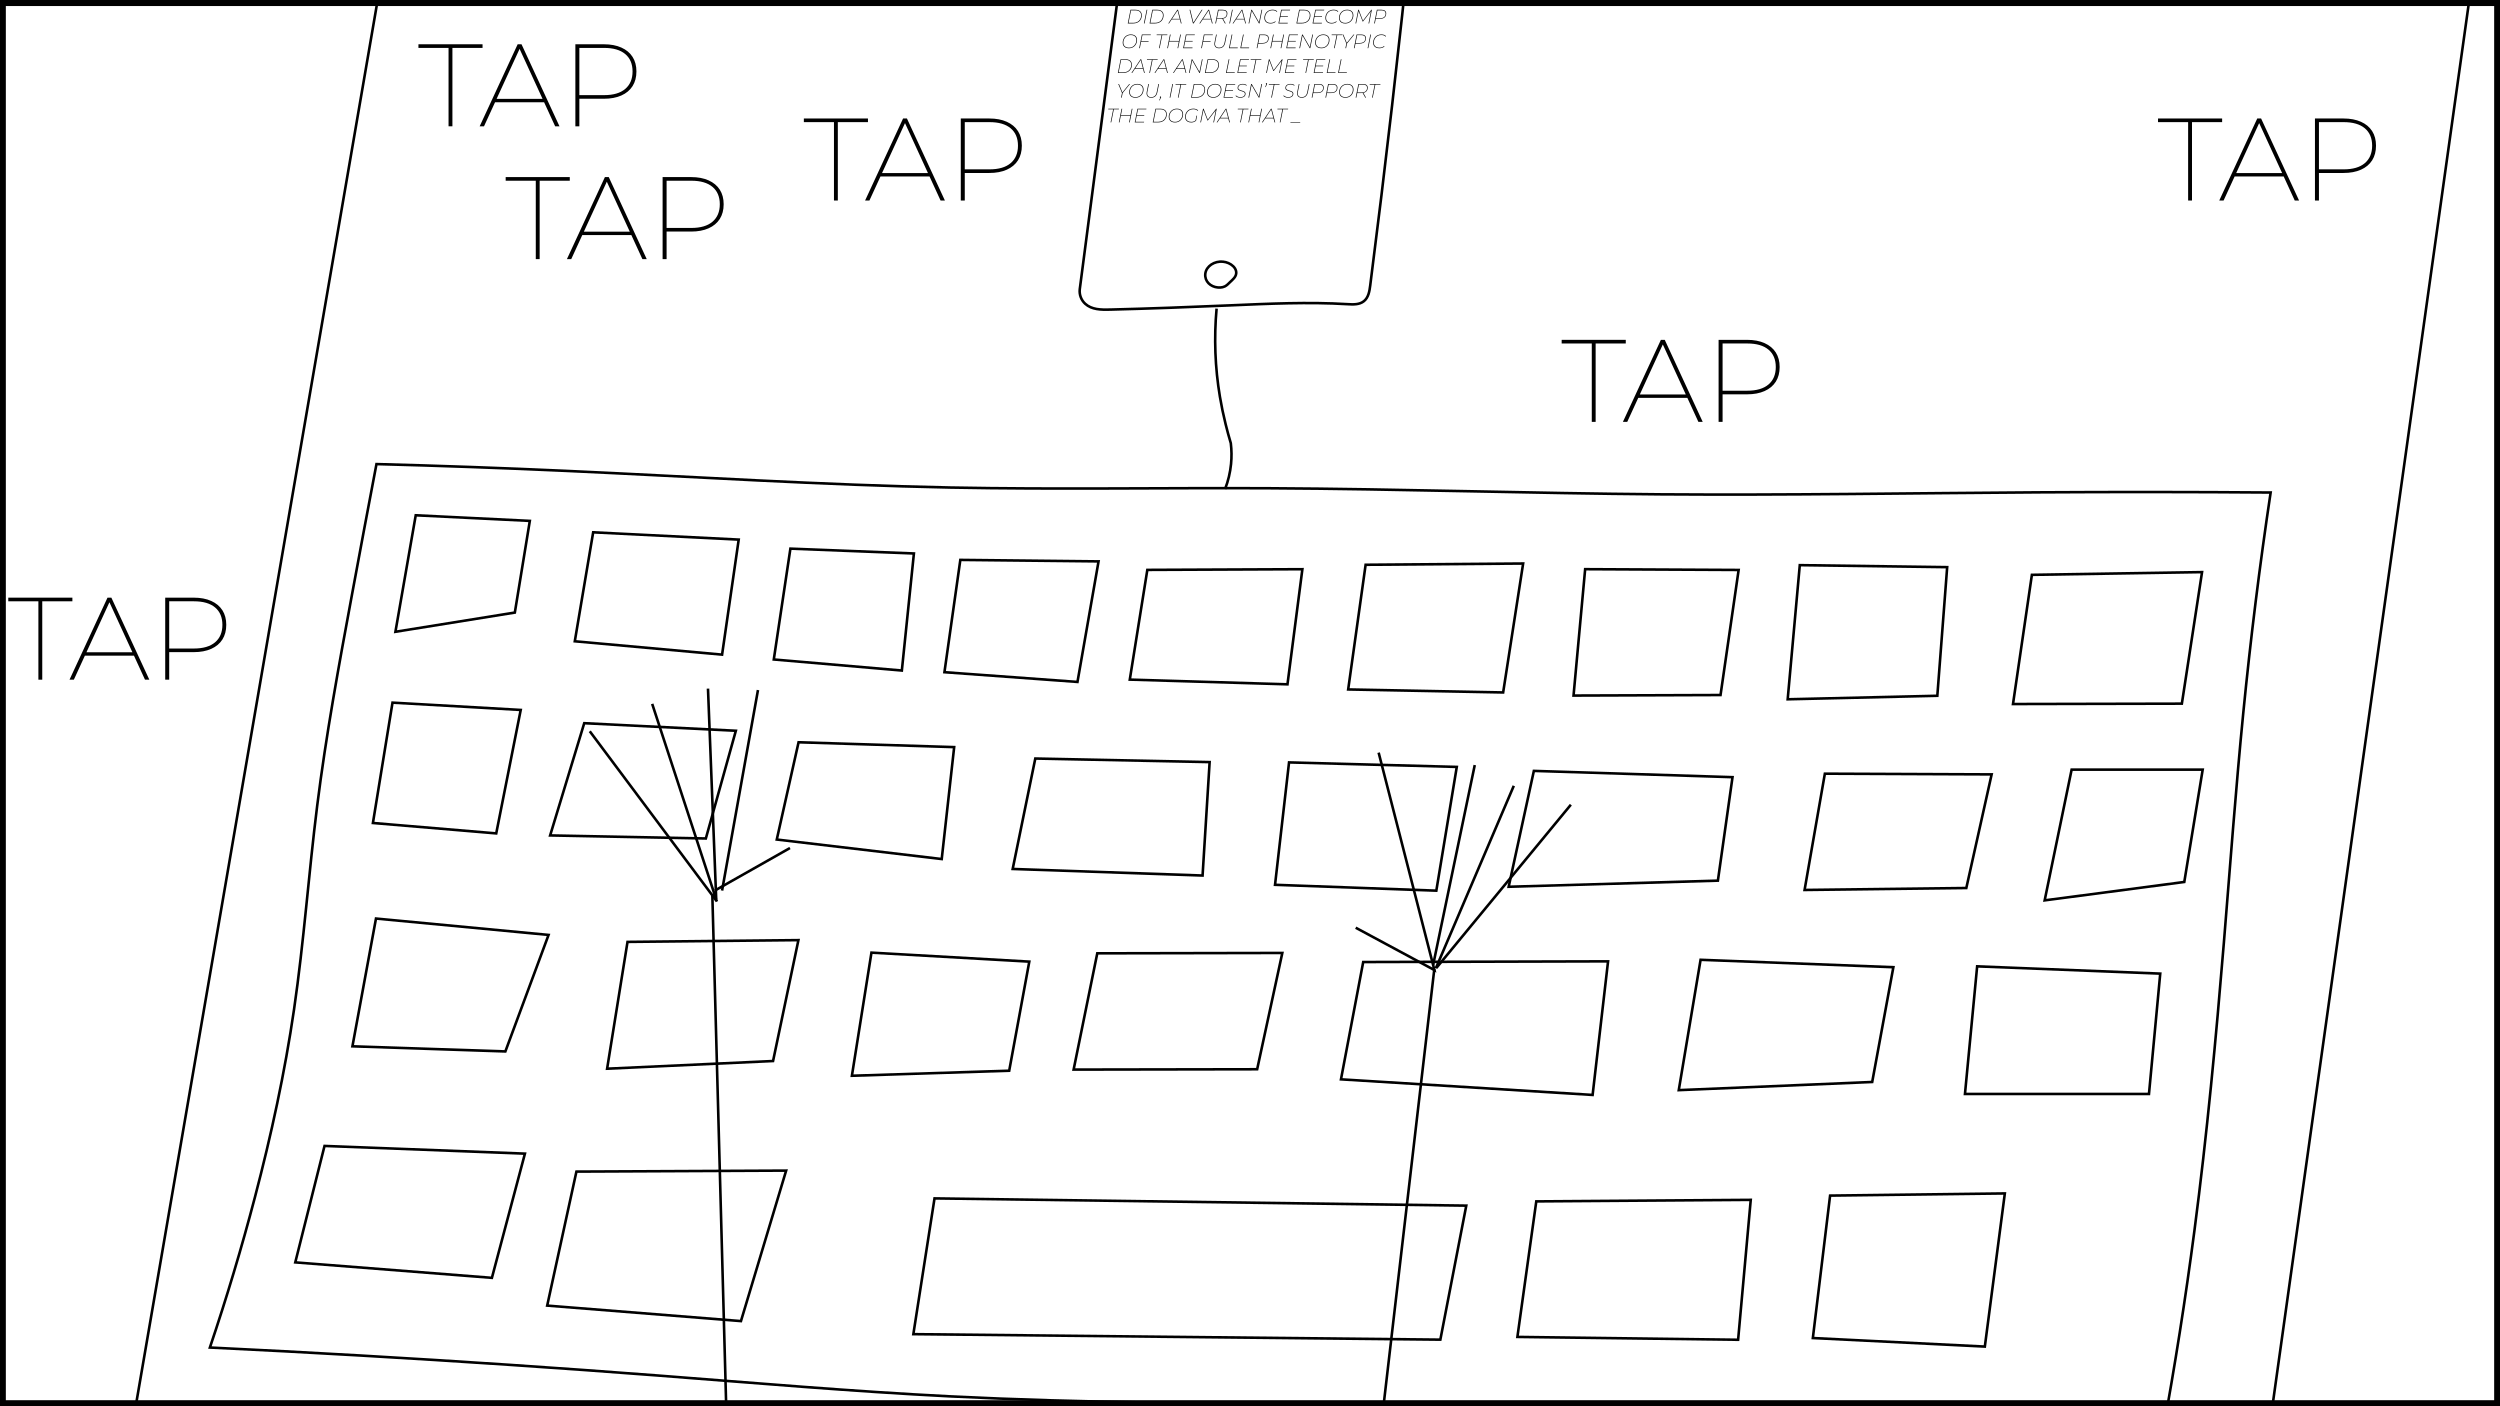 <?xml version="1.0" encoding="UTF-8"?>
<svg xmlns="http://www.w3.org/2000/svg" xmlns:xlink="http://www.w3.org/1999/xlink" width="1920" height="1080" viewBox="0 0 1920 1080">
<defs>
<g>
<g id="glyph-0-0">
<path d="M 1.141 0 L 3.234 -10.5 L 7.062 -10.5 C 8.113 -10.5 9 -10.32 9.719 -9.969 C 10.438 -9.625 10.977 -9.133 11.344 -8.5 C 11.719 -7.863 11.906 -7.125 11.906 -6.281 C 11.906 -5.375 11.754 -4.535 11.453 -3.766 C 11.148 -2.992 10.711 -2.328 10.141 -1.766 C 9.566 -1.211 8.879 -0.781 8.078 -0.469 C 7.273 -0.156 6.375 0 5.375 0 Z M 1.734 -0.469 L 5.422 -0.469 C 6.648 -0.469 7.707 -0.711 8.594 -1.203 C 9.488 -1.703 10.18 -2.391 10.672 -3.266 C 11.172 -4.141 11.422 -5.141 11.422 -6.266 C 11.422 -7.016 11.254 -7.676 10.922 -8.25 C 10.598 -8.82 10.109 -9.258 9.453 -9.562 C 8.805 -9.875 7.992 -10.031 7.016 -10.031 L 3.641 -10.031 Z M 1.734 -0.469 "/>
</g>
<g id="glyph-0-1">
<path d="M 1.141 0 L 3.234 -10.5 L 3.75 -10.5 L 1.656 0 Z M 1.141 0 "/>
</g>
<g id="glyph-0-2">
</g>
<g id="glyph-0-3">
<path d="M -0.672 0 L 6.281 -10.5 L 6.781 -10.5 L 9.547 0 L 9.031 0 L 6.391 -10.156 L 6.594 -10.156 L -0.109 0 Z M 1.625 -3.078 L 1.906 -3.516 L 8.328 -3.516 L 8.438 -3.078 Z M 1.625 -3.078 "/>
</g>
<g id="glyph-0-4">
<path d="M 4.047 0 L 1.438 -10.5 L 1.969 -10.5 L 4.469 -0.344 L 4.203 -0.344 L 10.781 -10.5 L 11.359 -10.5 L 4.547 0 Z M 4.047 0 "/>
</g>
<g id="glyph-0-5">
<path d="M 1.141 0 L 3.234 -10.5 L 6.844 -10.5 C 7.969 -10.5 8.844 -10.25 9.469 -9.75 C 10.094 -9.258 10.406 -8.566 10.406 -7.672 C 10.406 -6.766 10.207 -6.004 9.812 -5.391 C 9.426 -4.773 8.875 -4.312 8.156 -4 C 7.445 -3.695 6.602 -3.547 5.625 -3.547 L 2.125 -3.547 L 2.406 -3.766 L 1.656 0 Z M 8.547 0 L 6.391 -3.812 L 6.953 -3.812 L 9.109 0 Z M 2.406 -3.766 L 2.219 -3.984 L 5.609 -3.984 C 6.973 -3.984 8.031 -4.285 8.781 -4.891 C 9.531 -5.504 9.906 -6.422 9.906 -7.641 C 9.906 -8.41 9.641 -9 9.109 -9.406 C 8.578 -9.82 7.816 -10.031 6.828 -10.031 L 3.438 -10.031 L 3.703 -10.281 Z M 2.406 -3.766 "/>
</g>
<g id="glyph-0-6">
<path d="M 1.141 0 L 3.234 -10.5 L 3.656 -10.5 L 9.328 -0.578 L 9.156 -0.625 L 11.109 -10.5 L 11.625 -10.5 L 9.531 0 L 9.109 0 L 3.438 -9.922 L 3.609 -9.875 L 1.656 0 Z M 1.141 0 "/>
</g>
<g id="glyph-0-7">
<path d="M 5.812 0.062 C 4.789 0.062 3.922 -0.113 3.203 -0.469 C 2.492 -0.832 1.953 -1.336 1.578 -1.984 C 1.211 -2.629 1.031 -3.375 1.031 -4.219 C 1.031 -5.062 1.176 -5.863 1.469 -6.625 C 1.758 -7.383 2.176 -8.062 2.719 -8.656 C 3.27 -9.25 3.938 -9.711 4.719 -10.047 C 5.5 -10.391 6.379 -10.562 7.359 -10.562 C 8.172 -10.562 8.883 -10.441 9.5 -10.203 C 10.113 -9.961 10.598 -9.625 10.953 -9.188 L 10.594 -8.859 C 10.238 -9.273 9.789 -9.582 9.25 -9.781 C 8.707 -9.988 8.066 -10.094 7.328 -10.094 C 6.441 -10.094 5.641 -9.938 4.922 -9.625 C 4.211 -9.32 3.609 -8.898 3.109 -8.359 C 2.609 -7.816 2.223 -7.191 1.953 -6.484 C 1.68 -5.773 1.547 -5.023 1.547 -4.234 C 1.547 -3.484 1.707 -2.816 2.031 -2.234 C 2.352 -1.66 2.832 -1.211 3.469 -0.891 C 4.102 -0.566 4.895 -0.406 5.844 -0.406 C 6.594 -0.406 7.27 -0.516 7.875 -0.734 C 8.477 -0.961 9 -1.281 9.438 -1.688 L 9.734 -1.312 C 9.297 -0.895 8.727 -0.562 8.031 -0.312 C 7.344 -0.062 6.602 0.062 5.812 0.062 Z M 5.812 0.062 "/>
</g>
<g id="glyph-0-8">
<path d="M 2.672 -5.562 L 8.453 -5.562 L 8.375 -5.094 L 2.578 -5.094 Z M 1.734 -0.469 L 8.344 -0.469 L 8.234 0 L 1.141 0 L 3.234 -10.5 L 10.109 -10.5 L 10.016 -10.031 L 3.641 -10.031 Z M 1.734 -0.469 "/>
</g>
<g id="glyph-0-9">
<path d="M 5.812 0.062 C 4.781 0.062 3.91 -0.113 3.203 -0.469 C 2.492 -0.832 1.953 -1.336 1.578 -1.984 C 1.211 -2.629 1.031 -3.375 1.031 -4.219 C 1.031 -5.062 1.176 -5.863 1.469 -6.625 C 1.758 -7.383 2.176 -8.062 2.719 -8.656 C 3.258 -9.25 3.914 -9.711 4.688 -10.047 C 5.457 -10.391 6.332 -10.562 7.312 -10.562 C 8.32 -10.562 9.18 -10.379 9.891 -10.016 C 10.609 -9.66 11.148 -9.16 11.516 -8.516 C 11.879 -7.879 12.062 -7.133 12.062 -6.281 C 12.062 -5.438 11.914 -4.633 11.625 -3.875 C 11.344 -3.113 10.926 -2.438 10.375 -1.844 C 9.832 -1.25 9.176 -0.781 8.406 -0.438 C 7.645 -0.102 6.781 0.062 5.812 0.062 Z M 5.844 -0.406 C 6.719 -0.406 7.504 -0.555 8.203 -0.859 C 8.898 -1.172 9.492 -1.598 9.984 -2.141 C 10.484 -2.68 10.867 -3.305 11.141 -4.016 C 11.41 -4.723 11.547 -5.473 11.547 -6.266 C 11.547 -7.023 11.383 -7.691 11.062 -8.266 C 10.75 -8.836 10.27 -9.285 9.625 -9.609 C 8.988 -9.93 8.203 -10.094 7.266 -10.094 C 6.391 -10.094 5.598 -9.938 4.891 -9.625 C 4.191 -9.32 3.594 -8.898 3.094 -8.359 C 2.602 -7.816 2.223 -7.191 1.953 -6.484 C 1.68 -5.773 1.547 -5.023 1.547 -4.234 C 1.547 -3.484 1.707 -2.816 2.031 -2.234 C 2.352 -1.66 2.832 -1.211 3.469 -0.891 C 4.102 -0.566 4.895 -0.406 5.844 -0.406 Z M 5.844 -0.406 "/>
</g>
<g id="glyph-0-10">
<path d="M 1.141 0 L 3.234 -10.5 L 3.656 -10.5 L 6.953 -1.906 L 6.734 -1.953 L 13.281 -10.5 L 13.719 -10.5 L 11.625 0 L 11.125 0 L 13.078 -9.766 L 13.266 -9.734 L 6.906 -1.453 L 6.641 -1.453 L 3.438 -9.766 L 3.578 -9.75 L 1.641 0 Z M 1.141 0 "/>
</g>
<g id="glyph-0-11">
<path d="M 1.141 0 L 3.234 -10.5 L 6.828 -10.5 C 7.953 -10.5 8.828 -10.25 9.453 -9.75 C 10.078 -9.258 10.391 -8.566 10.391 -7.672 C 10.391 -6.766 10.195 -6.004 9.812 -5.391 C 9.426 -4.773 8.875 -4.312 8.156 -4 C 7.445 -3.688 6.598 -3.531 5.609 -3.531 L 2.125 -3.531 L 2.406 -3.766 L 1.656 0 Z M 2.406 -3.766 L 2.219 -3.984 L 5.609 -3.984 C 6.973 -3.984 8.031 -4.285 8.781 -4.891 C 9.531 -5.504 9.906 -6.422 9.906 -7.641 C 9.906 -8.41 9.641 -9 9.109 -9.406 C 8.578 -9.82 7.816 -10.031 6.828 -10.031 L 3.438 -10.031 L 3.703 -10.297 Z M 2.406 -3.766 "/>
</g>
<g id="glyph-0-12">
<path d="M 2.609 -5.234 L 8.406 -5.234 L 8.297 -4.781 L 2.516 -4.781 Z M 1.656 0 L 1.141 0 L 3.234 -10.5 L 10.109 -10.5 L 10.016 -10.031 L 3.641 -10.031 Z M 1.656 0 "/>
</g>
<g id="glyph-0-13">
<path d="M 3.125 0 L 5.125 -10.031 L 1.297 -10.031 L 1.375 -10.5 L 9.578 -10.5 L 9.484 -10.031 L 5.641 -10.031 L 3.625 0 Z M 3.125 0 "/>
</g>
<g id="glyph-0-14">
<path d="M 11.109 -10.5 L 11.625 -10.5 L 9.531 0 L 9.016 0 Z M 1.656 0 L 1.141 0 L 3.234 -10.5 L 3.75 -10.5 Z M 10.125 -5.094 L 2.578 -5.094 L 2.672 -5.562 L 10.219 -5.562 Z M 10.125 -5.094 "/>
</g>
<g id="glyph-0-15">
<path d="M 5.328 0.062 C 4.391 0.062 3.641 -0.141 3.078 -0.547 C 2.523 -0.953 2.156 -1.488 1.969 -2.156 C 1.781 -2.832 1.77 -3.578 1.938 -4.391 L 3.156 -10.5 L 3.656 -10.5 L 2.438 -4.375 C 2.32 -3.852 2.285 -3.352 2.328 -2.875 C 2.379 -2.406 2.52 -1.984 2.75 -1.609 C 2.977 -1.234 3.305 -0.938 3.734 -0.719 C 4.172 -0.508 4.727 -0.406 5.406 -0.406 C 6.227 -0.406 6.922 -0.555 7.484 -0.859 C 8.055 -1.16 8.516 -1.598 8.859 -2.172 C 9.211 -2.742 9.461 -3.414 9.609 -4.188 L 10.891 -10.5 L 11.391 -10.5 L 10.125 -4.156 C 9.863 -2.832 9.336 -1.797 8.547 -1.047 C 7.754 -0.305 6.68 0.062 5.328 0.062 Z M 5.328 0.062 "/>
</g>
<g id="glyph-0-16">
<path d="M 1.141 0 L 3.234 -10.5 L 3.75 -10.5 L 1.734 -0.469 L 7.906 -0.469 L 7.797 0 Z M 1.141 0 "/>
</g>
<g id="glyph-0-17">
<path d="M 3.578 0 L 4.328 -3.734 L 4.391 -3.391 L 1.438 -10.5 L 1.969 -10.5 L 4.703 -3.875 L 4.469 -3.859 L 9.875 -10.5 L 10.453 -10.5 L 4.656 -3.359 L 4.844 -3.734 L 4.094 0 Z M 3.578 0 "/>
</g>
<g id="glyph-0-18">
<path d="M -0.297 2.109 L 0.688 -0.234 L 0.719 0.047 C 0.602 0.047 0.492 0 0.391 -0.094 C 0.285 -0.188 0.234 -0.301 0.234 -0.438 C 0.234 -0.582 0.285 -0.703 0.391 -0.797 C 0.492 -0.891 0.613 -0.938 0.75 -0.938 C 0.875 -0.938 0.984 -0.891 1.078 -0.797 C 1.18 -0.703 1.234 -0.586 1.234 -0.453 C 1.234 -0.359 1.219 -0.27 1.188 -0.188 C 1.156 -0.113 1.113 -0.023 1.062 0.078 L 0.094 2.109 Z M -0.297 2.109 "/>
</g>
<g id="glyph-0-19">
<path d="M 3.953 0.062 C 3.453 0.062 2.961 0 2.484 -0.125 C 2.004 -0.258 1.578 -0.43 1.203 -0.641 C 0.828 -0.859 0.539 -1.102 0.344 -1.375 L 0.641 -1.734 C 0.848 -1.484 1.129 -1.254 1.484 -1.047 C 1.836 -0.848 2.227 -0.688 2.656 -0.562 C 3.094 -0.445 3.535 -0.391 3.984 -0.391 C 4.68 -0.391 5.289 -0.484 5.812 -0.672 C 6.344 -0.867 6.754 -1.156 7.047 -1.531 C 7.348 -1.914 7.5 -2.375 7.5 -2.906 C 7.5 -3.312 7.395 -3.633 7.188 -3.875 C 6.988 -4.125 6.723 -4.32 6.391 -4.469 C 6.055 -4.625 5.688 -4.754 5.281 -4.859 C 4.883 -4.973 4.488 -5.094 4.094 -5.219 C 3.707 -5.352 3.348 -5.508 3.016 -5.688 C 2.68 -5.863 2.41 -6.098 2.203 -6.391 C 2.004 -6.68 1.906 -7.055 1.906 -7.516 C 1.906 -8.16 2.078 -8.711 2.422 -9.172 C 2.766 -9.629 3.234 -9.973 3.828 -10.203 C 4.422 -10.441 5.094 -10.562 5.844 -10.562 C 6.426 -10.562 6.992 -10.477 7.547 -10.312 C 8.098 -10.156 8.562 -9.926 8.938 -9.625 L 8.672 -9.203 C 8.297 -9.492 7.863 -9.719 7.375 -9.875 C 6.895 -10.031 6.379 -10.109 5.828 -10.109 C 5.16 -10.109 4.566 -10.008 4.047 -9.812 C 3.523 -9.613 3.117 -9.32 2.828 -8.938 C 2.547 -8.562 2.398 -8.102 2.391 -7.562 C 2.391 -7.164 2.488 -6.844 2.688 -6.594 C 2.895 -6.344 3.16 -6.141 3.484 -5.984 C 3.816 -5.828 4.188 -5.691 4.594 -5.578 C 5 -5.461 5.398 -5.344 5.797 -5.219 C 6.191 -5.102 6.555 -4.953 6.891 -4.766 C 7.223 -4.578 7.488 -4.344 7.688 -4.062 C 7.895 -3.781 8 -3.414 8 -2.969 C 8 -2.301 7.82 -1.742 7.469 -1.297 C 7.113 -0.848 6.629 -0.508 6.016 -0.281 C 5.398 -0.051 4.711 0.062 3.953 0.062 Z M 3.953 0.062 "/>
</g>
<g id="glyph-0-20">
<path d="M 1.734 -8.109 L 2.734 -10.484 L 2.781 -10.188 C 2.645 -10.188 2.523 -10.234 2.422 -10.328 C 2.328 -10.43 2.281 -10.551 2.281 -10.688 C 2.281 -10.82 2.332 -10.938 2.438 -11.031 C 2.539 -11.125 2.66 -11.172 2.797 -11.172 C 2.93 -11.172 3.039 -11.125 3.125 -11.031 C 3.219 -10.945 3.266 -10.832 3.266 -10.688 C 3.266 -10.602 3.25 -10.52 3.219 -10.438 C 3.195 -10.352 3.16 -10.266 3.109 -10.172 L 2.125 -8.109 Z M 1.734 -8.109 "/>
</g>
<g id="glyph-0-21">
<path d="M 5.812 0.062 C 4.789 0.062 3.922 -0.113 3.203 -0.469 C 2.492 -0.832 1.953 -1.336 1.578 -1.984 C 1.211 -2.629 1.031 -3.375 1.031 -4.219 C 1.031 -5.062 1.176 -5.863 1.469 -6.625 C 1.758 -7.383 2.176 -8.062 2.719 -8.656 C 3.27 -9.25 3.938 -9.711 4.719 -10.047 C 5.5 -10.391 6.383 -10.562 7.375 -10.562 C 8.195 -10.562 8.926 -10.438 9.562 -10.188 C 10.195 -9.945 10.695 -9.613 11.062 -9.188 L 10.688 -8.844 C 10.332 -9.258 9.875 -9.57 9.312 -9.781 C 8.75 -9.988 8.086 -10.094 7.328 -10.094 C 6.453 -10.094 5.656 -9.938 4.938 -9.625 C 4.227 -9.32 3.617 -8.898 3.109 -8.359 C 2.609 -7.816 2.223 -7.191 1.953 -6.484 C 1.68 -5.785 1.547 -5.035 1.547 -4.234 C 1.547 -3.484 1.707 -2.816 2.031 -2.234 C 2.352 -1.66 2.832 -1.211 3.469 -0.891 C 4.113 -0.566 4.91 -0.406 5.859 -0.406 C 6.555 -0.406 7.18 -0.516 7.734 -0.734 C 8.285 -0.961 8.789 -1.281 9.25 -1.688 L 9.484 -1.297 C 9.023 -0.879 8.477 -0.547 7.844 -0.297 C 7.219 -0.055 6.539 0.062 5.812 0.062 Z M 9 -1.312 L 9.766 -5.172 L 10.25 -5.172 L 9.484 -1.297 Z M 9 -1.312 "/>
</g>
<g id="glyph-0-22">
<path d="M -0.859 0.391 L -0.766 0 L 6.734 0 L 6.641 0.391 Z M -0.859 0.391 "/>
</g>
<g id="glyph-1-0">
<path d="M 23.484 0 L 23.484 -60.203 L 0.359 -60.203 L 0.359 -63 L 49.594 -63 L 49.594 -60.203 L 26.453 -60.203 L 26.453 0 Z M 23.484 0 "/>
</g>
<g id="glyph-1-1">
<path d="M 0.625 0 L 29.797 -63 L 32.766 -63 L 61.922 0 L 58.594 0 L 30.594 -60.938 L 31.953 -60.938 L 3.953 0 Z M 10.703 -18.453 L 11.875 -21.062 L 50.406 -21.062 L 51.562 -18.453 Z M 10.703 -18.453 "/>
</g>
<g id="glyph-1-2">
<path d="M 11.516 0 L 11.516 -63 L 33.391 -63 C 38.609 -63 43.094 -62.156 46.844 -60.469 C 50.594 -58.789 53.457 -56.406 55.438 -53.312 C 57.414 -50.227 58.406 -46.5 58.406 -42.125 C 58.406 -37.738 57.414 -33.984 55.438 -30.859 C 53.457 -27.742 50.594 -25.348 46.844 -23.672 C 43.094 -21.992 38.609 -21.156 33.391 -21.156 L 13.234 -21.156 L 14.578 -22.594 L 14.578 0 Z M 14.578 -22.594 L 13.234 -23.938 L 33.562 -23.938 C 40.645 -23.938 46.062 -25.523 49.812 -28.703 C 53.562 -31.891 55.438 -36.363 55.438 -42.125 C 55.438 -47.883 53.562 -52.336 49.812 -55.484 C 46.062 -58.629 40.645 -60.203 33.562 -60.203 L 13.234 -60.203 L 14.578 -61.656 Z M 14.578 -22.594 "/>
</g>
</g>
<clipPath id="clip-0">
<path clip-rule="nonzero" d="M 535 686 L 579 686 L 579 1080 L 535 1080 Z M 535 686 "/>
</clipPath>
<clipPath id="clip-1">
<path clip-rule="nonzero" d="M 389.672 725.738 L 548.754 686.074 L 724.586 1391.301 L 565.504 1430.961 Z M 389.672 725.738 "/>
</clipPath>
<clipPath id="clip-2">
<path clip-rule="nonzero" d="M 448 536 L 553 536 L 553 704 L 448 704 Z M 448 536 "/>
</clipPath>
<clipPath id="clip-3">
<path clip-rule="nonzero" d="M 448.695 552.492 L 513.688 536.285 L 552.812 693.195 L 487.816 709.398 Z M 448.695 552.492 "/>
</clipPath>
<clipPath id="clip-4">
<path clip-rule="nonzero" d="M 532 527 L 562 527 L 562 692 L 532 692 Z M 532 527 "/>
</clipPath>
<clipPath id="clip-5">
<path clip-rule="nonzero" d="M 509.535 536.141 L 545.371 527.207 L 584.23 683.062 L 548.395 692 Z M 509.535 536.141 "/>
</clipPath>
<clipPath id="clip-6">
<path clip-rule="nonzero" d="M 543 528 L 594 528 L 594 686 L 543 686 Z M 543 528 "/>
</clipPath>
<clipPath id="clip-7">
<path clip-rule="nonzero" d="M 517.805 544.555 L 583.652 528.137 L 618.875 669.406 L 553.027 685.824 Z M 517.805 544.555 "/>
</clipPath>
<clipPath id="clip-8">
<path clip-rule="nonzero" d="M 543 649 L 613 649 L 613 687 L 543 687 Z M 543 649 "/>
</clipPath>
<clipPath id="clip-9">
<path clip-rule="nonzero" d="M 543.148 665.105 L 607.461 649.07 L 612.691 670.039 L 548.375 686.074 Z M 543.148 665.105 "/>
</clipPath>
<clipPath id="clip-10">
<path clip-rule="nonzero" d="M 1030.77 743.148 L 1103.547 743.148 L 1103.547 1080 L 1030.77 1080 Z M 1030.77 743.148 "/>
</clipPath>
<clipPath id="clip-11">
<path clip-rule="nonzero" d="M 1039.711 576.781 L 1104.172 576.781 L 1104.172 747.984 L 1039.711 747.984 Z M 1039.711 576.781 "/>
</clipPath>
<clipPath id="clip-12">
<path clip-rule="nonzero" d="M 1098.711 586.367 L 1134.594 586.367 L 1134.594 742.102 L 1098.711 742.102 Z M 1098.711 586.367 "/>
</clipPath>
<clipPath id="clip-13">
<path clip-rule="nonzero" d="M 1100.797 602.105 L 1164.52 602.105 L 1164.52 745.027 L 1100.797 745.027 Z M 1100.797 602.105 "/>
</clipPath>
<clipPath id="clip-14">
<path clip-rule="nonzero" d="M 1101.398 616.387 L 1208.18 616.387 L 1208.18 744.957 L 1101.398 744.957 Z M 1101.398 616.387 "/>
</clipPath>
</defs>
<rect x="-192" y="-108" width="2304" height="1296" fill="rgb(100%, 100%, 100%)" fill-opacity="1"/>
<path fill="none" stroke-width="5" stroke-linecap="butt" stroke-linejoin="miter" stroke="rgb(0%, 0%, 0%)" stroke-opacity="1" stroke-miterlimit="4" d="M 0.001 0.001 L 1916.033 0.001 L 1916.033 1075.719 L 0.001 1075.719 Z M 0.001 0.001 " transform="matrix(1, 0, 0, 1, 1.983, 2.14)"/>
<path fill="none" stroke-width="2" stroke-linecap="butt" stroke-linejoin="miter" stroke="rgb(0%, 0%, 0%)" stroke-opacity="1" stroke-miterlimit="4" d="M 0 678.482 C 12.856 640.385 24.399 601.846 34.61 562.936 C 47.082 515.396 57.559 467.299 64.641 418.697 C 72.211 366.752 75.883 314.42 82.418 262.252 C 89.176 208.314 99.028 154.729 108.93 101.307 C 115.219 67.385 121.512 33.584 127.93 -0.002 C 176.387 1.272 224.817 3.006 273.25 5.205 C 371.735 9.682 470.215 16.08 568.75 18.01 C 650.387 19.611 732.067 18.139 813.742 18.564 C 914.008 19.084 1014.223 22.463 1114.457 23.236 C 1211.199 23.979 1307.938 22.295 1404.68 21.701 C 1464 21.338 1523.328 21.381 1582.649 21.838 C 1574.215 78.029 1567.235 134.385 1561.668 190.787 C 1555.852 249.74 1551.563 308.678 1546.723 367.732 C 1540.692 441.357 1533.754 515.104 1524.141 588.561 C 1517.301 640.846 1509.102 692.947 1499.559 744.807 C 1291.641 732.67 1083.692 725.264 875.676 722.615 C 773.106 721.311 670.492 721.158 568.043 715.971 C 493.383 712.193 418.863 705.74 344.313 700.002 C 268.031 694.135 191.738 689.025 115.313 684.6 C 76.93 682.381 38.5 680.334 0 678.482 Z M 0 678.482 " transform="matrix(1, 0, 0, 1, 161.199, 356.416)"/>
<path fill="none" stroke-width="2" stroke-linecap="butt" stroke-linejoin="miter" stroke="rgb(0%, 0%, 0%)" stroke-opacity="1" stroke-miterlimit="4" d="M -0 89.475 L 15.601 -0.001 L 103.222 4.311 L 91.711 74.71 Z M -0 89.475 " transform="matrix(1, 0, 0, 1, 303.68, 395.736)"/>
<path fill="none" stroke-width="2" stroke-linecap="butt" stroke-linejoin="miter" stroke="rgb(0%, 0%, 0%)" stroke-opacity="1" stroke-miterlimit="4" d="M 0 83.678 L 14.11 -0.002 L 125.883 5.592 L 113.11 93.943 Z M 0 83.678 " transform="matrix(1, 0, 0, 1, 441.445, 408.822)"/>
<path fill="none" stroke-width="2" stroke-linecap="butt" stroke-linejoin="miter" stroke="rgb(0%, 0%, 0%)" stroke-opacity="1" stroke-miterlimit="4" d="M -0.002 85.126 L 12.756 0.001 L 107.612 3.712 L 98.346 93.618 Z M -0.002 85.126 " transform="matrix(1, 0, 0, 1, 594.271, 421.355)"/>
<path fill="none" stroke-width="2" stroke-linecap="butt" stroke-linejoin="miter" stroke="rgb(0%, 0%, 0%)" stroke-opacity="1" stroke-miterlimit="4" d="M -0 86.247 L 12.203 0.001 L 118.355 1.138 L 102.168 93.727 Z M -0 86.247 " transform="matrix(1, 0, 0, 1, 725.328, 430.003)"/>
<path fill="none" stroke-width="2" stroke-linecap="butt" stroke-linejoin="miter" stroke="rgb(0%, 0%, 0%)" stroke-opacity="1" stroke-miterlimit="4" d="M 0 84.793 L 13.473 0.524 L 132.551 0 L 121.098 88.41 Z M 0 84.793 " transform="matrix(1, 0, 0, 1, 867.675, 437.148)"/>
<path fill="none" stroke-width="2" stroke-linecap="butt" stroke-linejoin="miter" stroke="rgb(0%, 0%, 0%)" stroke-opacity="1" stroke-miterlimit="4" d="M -0.002 96.714 L 13.397 0.96 L 134.373 -0.001 L 119.014 99.022 Z M -0.002 96.714 " transform="matrix(1, 0, 0, 1, 1035.4, 432.782)"/>
<path fill="none" stroke-width="2" stroke-linecap="butt" stroke-linejoin="miter" stroke="rgb(0%, 0%, 0%)" stroke-opacity="1" stroke-miterlimit="4" d="M 0.002 97.064 L 8.923 0.002 L 126.798 0.596 L 112.892 96.658 Z M 0.002 97.064 " transform="matrix(1, 0, 0, 1, 1208.475, 437.127)"/>
<path fill="none" stroke-width="2" stroke-linecap="butt" stroke-linejoin="miter" stroke="rgb(0%, 0%, 0%)" stroke-opacity="1" stroke-miterlimit="4" d="M -0.002 103.021 L 9.295 0.001 L 122.491 1.544 L 114.924 100.325 Z M -0.002 103.021 " transform="matrix(1, 0, 0, 1, 1372.939, 434.03)"/>
<path fill="none" stroke-width="2" stroke-linecap="butt" stroke-linejoin="miter" stroke="rgb(0%, 0%, 0%)" stroke-opacity="1" stroke-miterlimit="4" d="M 0.001 101.315 L 14.505 2.096 L 145.189 -0.001 L 129.685 101.026 Z M 0.001 101.315 " transform="matrix(1, 0, 0, 1, 1545.983, 439.38)"/>
<path fill="none" stroke-width="2" stroke-linecap="butt" stroke-linejoin="miter" stroke="rgb(0%, 0%, 0%)" stroke-opacity="1" stroke-miterlimit="4" d="M 0 92.421 L 15.047 -0.001 L 113.504 5.612 L 94.7 100.421 Z M 0 92.421 " transform="matrix(1, 0, 0, 1, 286.402, 539.63)"/>
<path fill="none" stroke-width="2" stroke-linecap="butt" stroke-linejoin="miter" stroke="rgb(0%, 0%, 0%)" stroke-opacity="1" stroke-miterlimit="4" d="M 0 86.2 L 26.184 0.001 L 142.629 5.817 L 119.578 88.547 Z M 0 86.2 " transform="matrix(1, 0, 0, 1, 422.504, 555.406)"/>
<path fill="none" stroke-width="2" stroke-linecap="butt" stroke-linejoin="miter" stroke="rgb(0%, 0%, 0%)" stroke-opacity="1" stroke-miterlimit="4" d="M -0 74.689 L 16.742 0.002 L 136.242 3.713 L 126.68 89.677 Z M -0 74.689 " transform="matrix(1, 0, 0, 1, 596.559, 570.069)"/>
<path fill="none" stroke-width="2" stroke-linecap="butt" stroke-linejoin="miter" stroke="rgb(0%, 0%, 0%)" stroke-opacity="1" stroke-miterlimit="4" d="M -0.002 84.813 L 17.366 0.001 L 151.252 2.739 L 145.831 89.86 Z M -0.002 84.813 " transform="matrix(1, 0, 0, 1, 777.744, 582.55)"/>
<path fill="none" stroke-width="2" stroke-linecap="butt" stroke-linejoin="miter" stroke="rgb(0%, 0%, 0%)" stroke-opacity="1" stroke-miterlimit="4" d="M -0.002 94 L 10.756 0 L 139.584 3.465 L 123.865 98.504 Z M -0.002 94 " transform="matrix(1, 0, 0, 1, 979.225, 585.527)"/>
<path fill="none" stroke-width="2" stroke-linecap="butt" stroke-linejoin="miter" stroke="rgb(0%, 0%, 0%)" stroke-opacity="1" stroke-miterlimit="4" d="M -0.001 88.992 L 19.347 -0.001 L 171.913 4.82 L 160.679 84.285 Z M -0.001 88.992 " transform="matrix(1, 0, 0, 1, 1158.657, 592.047)"/>
<path fill="none" stroke-width="2" stroke-linecap="butt" stroke-linejoin="miter" stroke="rgb(0%, 0%, 0%)" stroke-opacity="1" stroke-miterlimit="4" d="M -0.002 89.309 L 15.584 0 L 143.67 0.543 L 124.217 87.813 Z M -0.002 89.309 " transform="matrix(1, 0, 0, 1, 1385.912, 594.183)"/>
<path fill="none" stroke-width="2" stroke-linecap="butt" stroke-linejoin="miter" stroke="rgb(0%, 0%, 0%)" stroke-opacity="1" stroke-miterlimit="4" d="M 0.001 100.428 L 20.708 0.041 L 121.372 0.002 L 107.231 86.295 Z M 0.001 100.428 " transform="matrix(1, 0, 0, 1, 1570.3, 591.053)"/>
<path fill="none" stroke-width="2" stroke-linecap="butt" stroke-linejoin="miter" stroke="rgb(0%, 0%, 0%)" stroke-opacity="1" stroke-miterlimit="4" d="M 0.001 104.265 L 16.259 -0 L 424.646 5.566 L 404.736 108.488 Z M 0.001 104.265 " transform="matrix(1, 0, 0, 1, 701.452, 920.364)"/>
<path fill="none" stroke-width="2" stroke-linecap="butt" stroke-linejoin="miter" stroke="rgb(0%, 0%, 0%)" stroke-opacity="1" stroke-miterlimit="4" d="M 18.088 -0.002 L -0.002 98.115 L 117.447 102.061 L 150.619 12.58 Z M 18.088 -0.002 " transform="matrix(1, 0, 0, 1, 270.67, 705.447)"/>
<path fill="none" stroke-width="2" stroke-linecap="butt" stroke-linejoin="miter" stroke="rgb(0%, 0%, 0%)" stroke-opacity="1" stroke-miterlimit="4" d="M 0.001 98.743 L 15.669 1.361 L 146.923 0.001 L 127.447 92.853 Z M 0.001 98.743 " transform="matrix(1, 0, 0, 1, 466.26, 722.014)"/>
<path fill="none" stroke-width="2" stroke-linecap="butt" stroke-linejoin="miter" stroke="rgb(0%, 0%, 0%)" stroke-opacity="1" stroke-miterlimit="4" d="M 0.002 94.556 L 15.014 0.002 L 136.24 6.912 L 120.807 90.685 Z M 0.002 94.556 " transform="matrix(1, 0, 0, 1, 654.26, 731.623)"/>
<path fill="none" stroke-width="2" stroke-linecap="butt" stroke-linejoin="miter" stroke="rgb(0%, 0%, 0%)" stroke-opacity="1" stroke-miterlimit="4" d="M -0 89.571 L 18.171 0.282 L 160.281 0.001 L 140.957 89.317 Z M -0 89.571 " transform="matrix(1, 0, 0, 1, 824.539, 731.87)"/>
<path fill="none" stroke-width="2" stroke-linecap="butt" stroke-linejoin="miter" stroke="rgb(0%, 0%, 0%)" stroke-opacity="1" stroke-miterlimit="4" d="M -0.001 90.613 L 17.077 0.527 L 205.124 0 L 193.257 102.598 Z M -0.001 90.613 " transform="matrix(1, 0, 0, 1, 1029.868, 738.316)"/>
<path fill="none" stroke-width="2" stroke-linecap="butt" stroke-linejoin="miter" stroke="rgb(0%, 0%, 0%)" stroke-opacity="1" stroke-miterlimit="4" d="M 0 100.109 L 16.754 -0 L 164.813 5.699 L 148.559 93.844 Z M 0 100.109 " transform="matrix(1, 0, 0, 1, 1289.289, 737.121)"/>
<path fill="none" stroke-width="2" stroke-linecap="butt" stroke-linejoin="miter" stroke="rgb(0%, 0%, 0%)" stroke-opacity="1" stroke-miterlimit="4" d="M -0.001 98.025 L 9.358 0.001 L 149.971 5.571 L 141.319 97.978 Z M -0.001 98.025 " transform="matrix(1, 0, 0, 1, 1509.091, 742.163)"/>
<path fill="none" stroke-width="2" stroke-linecap="butt" stroke-linejoin="miter" stroke="rgb(0%, 0%, 0%)" stroke-opacity="1" stroke-miterlimit="4" d="M 0.001 105.262 L 14.505 1.176 L 179.208 0 L 169.513 107.45 Z M 0.001 105.262 " transform="matrix(1, 0, 0, 1, 1165.358, 921.492)"/>
<path fill="none" stroke-width="2" stroke-linecap="butt" stroke-linejoin="miter" stroke="rgb(0%, 0%, 0%)" stroke-opacity="1" stroke-miterlimit="4" d="M -0 111.057 L 13.246 1.666 L 147.445 -0.002 L 132.086 117.623 Z M -0 111.057 " transform="matrix(1, 0, 0, 1, 1392.266, 916.556)"/>
<path fill="none" stroke-width="2" stroke-linecap="butt" stroke-linejoin="miter" stroke="rgb(0%, 0%, 0%)" stroke-opacity="1" stroke-miterlimit="4" d="M 22.472 -0.001 L -0.001 89.429 L 151.011 101.312 L 176.382 5.913 Z M 22.472 -0.001 " transform="matrix(1, 0, 0, 1, 226.766, 880.075)"/>
<path fill="none" stroke-width="2" stroke-linecap="butt" stroke-linejoin="miter" stroke="rgb(0%, 0%, 0%)" stroke-opacity="1" stroke-miterlimit="4" d="M -0.001 103.673 L 22.448 0.767 L 183.522 0.001 L 148.807 115.58 Z M -0.001 103.673 " transform="matrix(1, 0, 0, 1, 420.243, 899.022)"/>
<g clip-path="url(#clip-0)">
<g clip-path="url(#clip-1)">
<path fill="none" stroke-width="2" stroke-linecap="butt" stroke-linejoin="miter" stroke="rgb(0%, 0%, 0%)" stroke-opacity="1" stroke-miterlimit="4" d="M 159.996 0.002 L 0 724.383 " transform="matrix(0.97, -0.242, 0.242, 0.97, 391.885, 726.439)"/>
</g>
</g>
<g clip-path="url(#clip-2)">
<g clip-path="url(#clip-3)">
<path fill="none" stroke-width="2" stroke-linecap="butt" stroke-linejoin="miter" stroke="rgb(0%, 0%, 0%)" stroke-opacity="1" stroke-miterlimit="4" d="M 51.609 0.002 L 63.067 159.255 L -0.002 8.817 " transform="matrix(0.97, -0.242, 0.242, 0.97, 450.818, 553.065)"/>
</g>
</g>
<g clip-path="url(#clip-4)">
<g clip-path="url(#clip-5)">
<path fill="none" stroke-width="2" stroke-linecap="butt" stroke-linejoin="miter" stroke="rgb(0%, 0%, 0%)" stroke-opacity="1" stroke-miterlimit="4" d="M -0.001 158.22 L 32.975 -0.002 " transform="matrix(0.97, -0.242, 0.242, 0.97, 511.747, 536.831)"/>
</g>
</g>
<g clip-path="url(#clip-6)">
<g clip-path="url(#clip-7)">
<path fill="none" stroke-width="2" stroke-linecap="butt" stroke-linejoin="miter" stroke="rgb(0%, 0%, 0%)" stroke-opacity="1" stroke-miterlimit="4" d="M -0.001 142.778 L 64.04 -0.001 " transform="matrix(0.97, -0.242, 0.242, 0.97, 520.003, 545.459)"/>
</g>
</g>
<g clip-path="url(#clip-8)">
<g clip-path="url(#clip-9)">
<path fill="none" stroke-width="2" stroke-linecap="butt" stroke-linejoin="miter" stroke="rgb(0%, 0%, 0%)" stroke-opacity="1" stroke-miterlimit="4" d="M 0.001 17.686 L 63.748 -0 " transform="matrix(0.97, -0.242, 0.242, 0.97, 544.853, 666.703)"/>
</g>
</g>
<g clip-path="url(#clip-10)">
<path fill="none" stroke-width="2" stroke-linecap="butt" stroke-linejoin="miter" stroke="rgb(0%, 0%, 0%)" stroke-opacity="1" stroke-miterlimit="4" d="M 68.793 -0.001 L -0 591.39 " transform="matrix(1, 0, 0, 1, 1032.762, 744.263)"/>
</g>
<g clip-path="url(#clip-11)">
<path fill="none" stroke-width="2" stroke-linecap="butt" stroke-linejoin="miter" stroke="rgb(0%, 0%, 0%)" stroke-opacity="1" stroke-miterlimit="4" d="M 17.61 -0.001 L 60.454 166.995 L 0.001 134.46 " transform="matrix(1, 0, 0, 1, 1041.183, 578.028)"/>
</g>
<g clip-path="url(#clip-12)">
<path fill="none" stroke-width="2" stroke-linecap="butt" stroke-linejoin="miter" stroke="rgb(0%, 0%, 0%)" stroke-opacity="1" stroke-miterlimit="4" d="M 31.927 0.001 L 0.001 153.325 " transform="matrix(1, 0, 0, 1, 1100.69, 587.569)"/>
</g>
<g clip-path="url(#clip-13)">
<path fill="none" stroke-width="2" stroke-linecap="butt" stroke-linejoin="miter" stroke="rgb(0%, 0%, 0%)" stroke-opacity="1" stroke-miterlimit="4" d="M 59.881 -0.001 L 0.002 140.14 " transform="matrix(1, 0, 0, 1, 1102.717, 603.497)"/>
</g>
<g clip-path="url(#clip-14)">
<path fill="none" stroke-width="2" stroke-linecap="butt" stroke-linejoin="miter" stroke="rgb(0%, 0%, 0%)" stroke-opacity="1" stroke-miterlimit="4" d="M 103.241 -0 L -0.001 125.297 " transform="matrix(1, 0, 0, 1, 1103.169, 618.024)"/>
</g>
<path fill="none" stroke-width="2" stroke-linecap="butt" stroke-linejoin="miter" stroke="rgb(0%, 0%, 0%)" stroke-opacity="1" stroke-miterlimit="4" d="M 0.001 1502.642 L 258.555 0.002 L 1861.333 4.142 L 1668.895 1378.88 " transform="matrix(1, 0, 0, 1, 47.531, -93.189)"/>
<path fill="none" stroke-width="2" stroke-linecap="butt" stroke-linejoin="miter" stroke="rgb(0%, 0%, 0%)" stroke-opacity="1" stroke-miterlimit="4" d="M 0.08 301.042 L 37.604 13.198 C 38.154 8.233 41.162 3.874 45.611 1.6 C 48.568 0.085 51.955 -0.372 55.205 0.303 L 245.432 2.206 C 249.279 2.874 252.639 5.202 254.615 8.569 C 256.951 12.546 257.088 17.44 254.975 21.538 C 245.537 113.881 234.928 206.1 223.147 298.174 C 222.576 302.639 221.811 307.37 218.318 310.194 C 214.861 312.987 210.131 312.776 205.686 312.506 C 175.502 310.671 145.193 312.147 115.045 313.444 C 84.443 314.76 53.901 315.897 23.209 316.671 C 16.424 316.842 9.197 316.764 4.225 312.171 C 1.154 309.331 -0.385 305.202 0.08 301.042 Z M 0.08 301.042 " transform="matrix(1, 0, 0, 1, 829.178, -78.901)"/>
<path fill="none" stroke-width="2" stroke-linecap="butt" stroke-linejoin="miter" stroke="rgb(0%, 0%, 0%)" stroke-opacity="1" stroke-miterlimit="4" d="M 11.634 19.901 C 12.842 19.827 14.041 19.577 15.119 19.03 C 16.677 18.245 17.857 16.921 19.115 15.718 C 21.107 13.811 23.435 11.964 23.791 9.222 C 24.154 6.386 22.302 3.862 19.877 2.257 C 17.349 0.585 14.334 -0.169 11.31 0.03 C 4.775 0.46 -0.678 5.397 0.08 11.511 C 0.744 16.874 6.025 20.253 11.634 19.901 Z M 11.634 19.901 " transform="matrix(1, 0, 0, 1, 925.6, 200.911)"/>
<g fill="rgb(0%, 0%, 0%)" fill-opacity="1">
<use xlink:href="#glyph-0-0" x="864.99" y="18"/>
<use xlink:href="#glyph-0-1" x="877.38" y="18"/>
<use xlink:href="#glyph-0-0" x="881.73" y="18"/>
<use xlink:href="#glyph-0-2" x="894.12" y="18"/>
</g>
<g fill="rgb(0%, 0%, 0%)" fill-opacity="1">
<use xlink:href="#glyph-0-3" x="897.918" y="18"/>
</g>
<g fill="rgb(0%, 0%, 0%)" fill-opacity="1">
<use xlink:href="#glyph-0-4" x="912.149" y="18"/>
</g>
<g fill="rgb(0%, 0%, 0%)" fill-opacity="1">
<use xlink:href="#glyph-0-3" x="921.777" y="18"/>
</g>
<g fill="rgb(0%, 0%, 0%)" fill-opacity="1">
<use xlink:href="#glyph-0-5" x="932.21" y="18"/>
</g>
<g fill="rgb(0%, 0%, 0%)" fill-opacity="1">
<use xlink:href="#glyph-0-1" x="942.978" y="18"/>
<use xlink:href="#glyph-0-3" x="947.328" y="18"/>
</g>
<g fill="rgb(0%, 0%, 0%)" fill-opacity="1">
<use xlink:href="#glyph-0-6" x="957.76" y="18"/>
</g>
<g fill="rgb(0%, 0%, 0%)" fill-opacity="1">
<use xlink:href="#glyph-0-7" x="969.99" y="18"/>
<use xlink:href="#glyph-0-8" x="980.685" y="18"/>
</g>
<g fill="rgb(0%, 0%, 0%)" fill-opacity="1">
<use xlink:href="#glyph-0-0" x="994.508" y="18"/>
<use xlink:href="#glyph-0-8" x="1006.898" y="18"/>
</g>
<g fill="rgb(0%, 0%, 0%)" fill-opacity="1">
<use xlink:href="#glyph-0-7" x="1016.857" y="18"/>
</g>
<g fill="rgb(0%, 0%, 0%)" fill-opacity="1">
<use xlink:href="#glyph-0-9" x="1027.328" y="18"/>
</g>
<g fill="rgb(0%, 0%, 0%)" fill-opacity="1">
<use xlink:href="#glyph-0-10" x="1039.878" y="18"/>
</g>
<g fill="rgb(0%, 0%, 0%)" fill-opacity="1">
<use xlink:href="#glyph-0-11" x="1054.216" y="18"/>
</g>
<g fill="rgb(0%, 0%, 0%)" fill-opacity="1">
<use xlink:href="#glyph-0-9" x="861.192" y="37"/>
</g>
<g fill="rgb(0%, 0%, 0%)" fill-opacity="1">
<use xlink:href="#glyph-0-12" x="873.742" y="37"/>
<use xlink:href="#glyph-0-2" x="883.192" y="37"/>
</g>
<g fill="rgb(0%, 0%, 0%)" fill-opacity="1">
<use xlink:href="#glyph-0-13" x="886.99" y="37"/>
</g>
<g fill="rgb(0%, 0%, 0%)" fill-opacity="1">
<use xlink:href="#glyph-0-14" x="895.309" y="37"/>
</g>
<g fill="rgb(0%, 0%, 0%)" fill-opacity="1">
<use xlink:href="#glyph-0-8" x="907.539" y="37"/>
</g>
<g fill="rgb(0%, 0%, 0%)" fill-opacity="1">
<use xlink:href="#glyph-0-12" x="921.361" y="37"/>
<use xlink:href="#glyph-0-15" x="930.812" y="37"/>
</g>
<g fill="rgb(0%, 0%, 0%)" fill-opacity="1">
<use xlink:href="#glyph-0-16" x="942.712" y="37"/>
</g>
<g fill="rgb(0%, 0%, 0%)" fill-opacity="1">
<use xlink:href="#glyph-0-16" x="951.447" y="37"/>
</g>
<g fill="rgb(0%, 0%, 0%)" fill-opacity="1">
<use xlink:href="#glyph-0-11" x="963.98" y="37"/>
</g>
<g fill="rgb(0%, 0%, 0%)" fill-opacity="1">
<use xlink:href="#glyph-0-14" x="974.51" y="37"/>
</g>
<g fill="rgb(0%, 0%, 0%)" fill-opacity="1">
<use xlink:href="#glyph-0-8" x="986.739" y="37"/>
</g>
<g fill="rgb(0%, 0%, 0%)" fill-opacity="1">
<use xlink:href="#glyph-0-6" x="996.764" y="37"/>
</g>
<g fill="rgb(0%, 0%, 0%)" fill-opacity="1">
<use xlink:href="#glyph-0-9" x="1008.993" y="37"/>
</g>
<g fill="rgb(0%, 0%, 0%)" fill-opacity="1">
<use xlink:href="#glyph-0-13" x="1021.394" y="37"/>
</g>
<g fill="rgb(0%, 0%, 0%)" fill-opacity="1">
<use xlink:href="#glyph-0-17" x="1029.693" y="37"/>
</g>
<g fill="rgb(0%, 0%, 0%)" fill-opacity="1">
<use xlink:href="#glyph-0-11" x="1038.659" y="37"/>
</g>
<g fill="rgb(0%, 0%, 0%)" fill-opacity="1">
<use xlink:href="#glyph-0-1" x="1049.188" y="37"/>
<use xlink:href="#glyph-0-7" x="1053.539" y="37"/>
</g>
<g fill="rgb(0%, 0%, 0%)" fill-opacity="1">
<use xlink:href="#glyph-0-0" x="857.394" y="56"/>
</g>
<g fill="rgb(0%, 0%, 0%)" fill-opacity="1">
<use xlink:href="#glyph-0-3" x="869.634" y="56"/>
</g>
<g fill="rgb(0%, 0%, 0%)" fill-opacity="1">
<use xlink:href="#glyph-0-13" x="879.542" y="56"/>
</g>
<g fill="rgb(0%, 0%, 0%)" fill-opacity="1">
<use xlink:href="#glyph-0-3" x="887.336" y="56"/>
</g>
<g fill="rgb(0%, 0%, 0%)" fill-opacity="1">
<use xlink:href="#glyph-0-3" x="901.566" y="56"/>
</g>
<g fill="rgb(0%, 0%, 0%)" fill-opacity="1">
<use xlink:href="#glyph-0-6" x="911.999" y="56"/>
</g>
<g fill="rgb(0%, 0%, 0%)" fill-opacity="1">
<use xlink:href="#glyph-0-0" x="924.228" y="56"/>
<use xlink:href="#glyph-0-2" x="936.618" y="56"/>
</g>
<g fill="rgb(0%, 0%, 0%)" fill-opacity="1">
<use xlink:href="#glyph-0-16" x="940.416" y="56"/>
</g>
<g fill="rgb(0%, 0%, 0%)" fill-opacity="1">
<use xlink:href="#glyph-0-8" x="949.15" y="56"/>
</g>
<g fill="rgb(0%, 0%, 0%)" fill-opacity="1">
<use xlink:href="#glyph-0-13" x="959.175" y="56"/>
</g>
<g fill="rgb(0%, 0%, 0%)" fill-opacity="1">
<use xlink:href="#glyph-0-10" x="971.292" y="56"/>
</g>
<g fill="rgb(0%, 0%, 0%)" fill-opacity="1">
<use xlink:href="#glyph-0-8" x="985.63" y="56"/>
</g>
<g fill="rgb(0%, 0%, 0%)" fill-opacity="1">
<use xlink:href="#glyph-0-13" x="999.453" y="56"/>
</g>
<g fill="rgb(0%, 0%, 0%)" fill-opacity="1">
<use xlink:href="#glyph-0-8" x="1007.772" y="56"/>
</g>
<g fill="rgb(0%, 0%, 0%)" fill-opacity="1">
<use xlink:href="#glyph-0-16" x="1017.797" y="56"/>
</g>
<g fill="rgb(0%, 0%, 0%)" fill-opacity="1">
<use xlink:href="#glyph-0-16" x="1026.531" y="56"/>
</g>
<g fill="rgb(0%, 0%, 0%)" fill-opacity="1">
<use xlink:href="#glyph-0-17" x="857.394" y="75"/>
</g>
<g fill="rgb(0%, 0%, 0%)" fill-opacity="1">
<use xlink:href="#glyph-0-9" x="866.19" y="75"/>
</g>
<g fill="rgb(0%, 0%, 0%)" fill-opacity="1">
<use xlink:href="#glyph-0-15" x="878.74" y="75"/>
</g>
<g fill="rgb(0%, 0%, 0%)" fill-opacity="1">
<use xlink:href="#glyph-0-18" x="890.496" y="75"/>
</g>
<g fill="rgb(0%, 0%, 0%)" fill-opacity="1">
<use xlink:href="#glyph-0-1" x="897.139" y="75"/>
<use xlink:href="#glyph-0-13" x="901.49" y="75"/>
</g>
<g fill="rgb(0%, 0%, 0%)" fill-opacity="1">
<use xlink:href="#glyph-0-0" x="913.606" y="75"/>
<use xlink:href="#glyph-0-9" x="925.996" y="75"/>
</g>
<g fill="rgb(0%, 0%, 0%)" fill-opacity="1">
<use xlink:href="#glyph-0-8" x="938.547" y="75"/>
</g>
<g fill="rgb(0%, 0%, 0%)" fill-opacity="1">
<use xlink:href="#glyph-0-19" x="948.572" y="75"/>
</g>
<g fill="rgb(0%, 0%, 0%)" fill-opacity="1">
<use xlink:href="#glyph-0-6" x="957.639" y="75"/>
</g>
<g fill="rgb(0%, 0%, 0%)" fill-opacity="1">
<use xlink:href="#glyph-0-20" x="969.869" y="75"/>
</g>
<g fill="rgb(0%, 0%, 0%)" fill-opacity="1">
<use xlink:href="#glyph-0-13" x="973.155" y="75"/>
</g>
<g fill="rgb(0%, 0%, 0%)" fill-opacity="1">
<use xlink:href="#glyph-0-19" x="985.272" y="75"/>
</g>
<g fill="rgb(0%, 0%, 0%)" fill-opacity="1">
<use xlink:href="#glyph-0-15" x="994.34" y="75"/>
</g>
<g fill="rgb(0%, 0%, 0%)" fill-opacity="1">
<use xlink:href="#glyph-0-11" x="1006.24" y="75"/>
</g>
<g fill="rgb(0%, 0%, 0%)" fill-opacity="1">
<use xlink:href="#glyph-0-11" x="1016.77" y="75"/>
<use xlink:href="#glyph-0-9" x="1027.45" y="75"/>
</g>
<g fill="rgb(0%, 0%, 0%)" fill-opacity="1">
<use xlink:href="#glyph-0-5" x="1040.001" y="75"/>
</g>
<g fill="rgb(0%, 0%, 0%)" fill-opacity="1">
<use xlink:href="#glyph-0-13" x="1050.62" y="75"/>
</g>
<g fill="rgb(0%, 0%, 0%)" fill-opacity="1">
<use xlink:href="#glyph-0-13" x="849.798" y="94"/>
</g>
<g fill="rgb(0%, 0%, 0%)" fill-opacity="1">
<use xlink:href="#glyph-0-14" x="858.117" y="94"/>
</g>
<g fill="rgb(0%, 0%, 0%)" fill-opacity="1">
<use xlink:href="#glyph-0-8" x="870.346" y="94"/>
</g>
<g fill="rgb(0%, 0%, 0%)" fill-opacity="1">
<use xlink:href="#glyph-0-0" x="884.169" y="94"/>
<use xlink:href="#glyph-0-9" x="896.559" y="94"/>
</g>
<g fill="rgb(0%, 0%, 0%)" fill-opacity="1">
<use xlink:href="#glyph-0-21" x="909.11" y="94"/>
</g>
<g fill="rgb(0%, 0%, 0%)" fill-opacity="1">
<use xlink:href="#glyph-0-10" x="920.715" y="94"/>
</g>
<g fill="rgb(0%, 0%, 0%)" fill-opacity="1">
<use xlink:href="#glyph-0-3" x="935.053" y="94"/>
</g>
<g fill="rgb(0%, 0%, 0%)" fill-opacity="1">
<use xlink:href="#glyph-0-13" x="949.284" y="94"/>
</g>
<g fill="rgb(0%, 0%, 0%)" fill-opacity="1">
<use xlink:href="#glyph-0-14" x="957.603" y="94"/>
</g>
<g fill="rgb(0%, 0%, 0%)" fill-opacity="1">
<use xlink:href="#glyph-0-3" x="969.832" y="94"/>
</g>
<g fill="rgb(0%, 0%, 0%)" fill-opacity="1">
<use xlink:href="#glyph-0-13" x="979.74" y="94"/>
</g>
<g fill="rgb(0%, 0%, 0%)" fill-opacity="1">
<use xlink:href="#glyph-0-22" x="991.857" y="94"/>
</g>
<g fill="rgb(0%, 0%, 0%)" fill-opacity="1">
<use xlink:href="#glyph-1-0" x="6" y="522"/>
<use xlink:href="#glyph-1-1" x="52.764" y="522"/>
</g>
<g fill="rgb(0%, 0%, 0%)" fill-opacity="1">
<use xlink:href="#glyph-1-2" x="115.368" y="522"/>
</g>
<g fill="rgb(0%, 0%, 0%)" fill-opacity="1">
<use xlink:href="#glyph-1-0" x="321" y="97"/>
<use xlink:href="#glyph-1-1" x="367.764" y="97"/>
</g>
<g fill="rgb(0%, 0%, 0%)" fill-opacity="1">
<use xlink:href="#glyph-1-2" x="430.368" y="97"/>
</g>
<g fill="rgb(0%, 0%, 0%)" fill-opacity="1">
<use xlink:href="#glyph-1-0" x="388" y="199"/>
<use xlink:href="#glyph-1-1" x="434.764" y="199"/>
</g>
<g fill="rgb(0%, 0%, 0%)" fill-opacity="1">
<use xlink:href="#glyph-1-2" x="497.368" y="199"/>
</g>
<g fill="rgb(0%, 0%, 0%)" fill-opacity="1">
<use xlink:href="#glyph-1-0" x="617" y="154"/>
<use xlink:href="#glyph-1-1" x="663.764" y="154"/>
</g>
<g fill="rgb(0%, 0%, 0%)" fill-opacity="1">
<use xlink:href="#glyph-1-2" x="726.368" y="154"/>
</g>
<g fill="rgb(0%, 0%, 0%)" fill-opacity="1">
<use xlink:href="#glyph-1-0" x="1199" y="324"/>
<use xlink:href="#glyph-1-1" x="1245.764" y="324"/>
</g>
<g fill="rgb(0%, 0%, 0%)" fill-opacity="1">
<use xlink:href="#glyph-1-2" x="1308.368" y="324"/>
</g>
<g fill="rgb(0%, 0%, 0%)" fill-opacity="1">
<use xlink:href="#glyph-1-0" x="1657" y="154"/>
<use xlink:href="#glyph-1-1" x="1703.764" y="154"/>
</g>
<g fill="rgb(0%, 0%, 0%)" fill-opacity="1">
<use xlink:href="#glyph-1-2" x="1766.368" y="154"/>
</g>
<path fill="none" stroke-width="2" stroke-linecap="butt" stroke-linejoin="miter" stroke="rgb(0%, 0%, 0%)" stroke-opacity="1" stroke-miterlimit="4" d="M 7.618 138.536 C 9.997 132.388 11.536 125.939 12.185 119.376 C 12.712 114.048 12.654 108.681 12.005 103.368 C 10.54 98.466 9.197 93.532 7.978 88.564 C 6.271 81.63 4.806 74.638 3.626 67.591 C -0.112 45.263 -0.964 22.544 1.091 0.001 " transform="matrix(1, 0, 0, 1, 933.253, 237.014)"/>
</svg>
